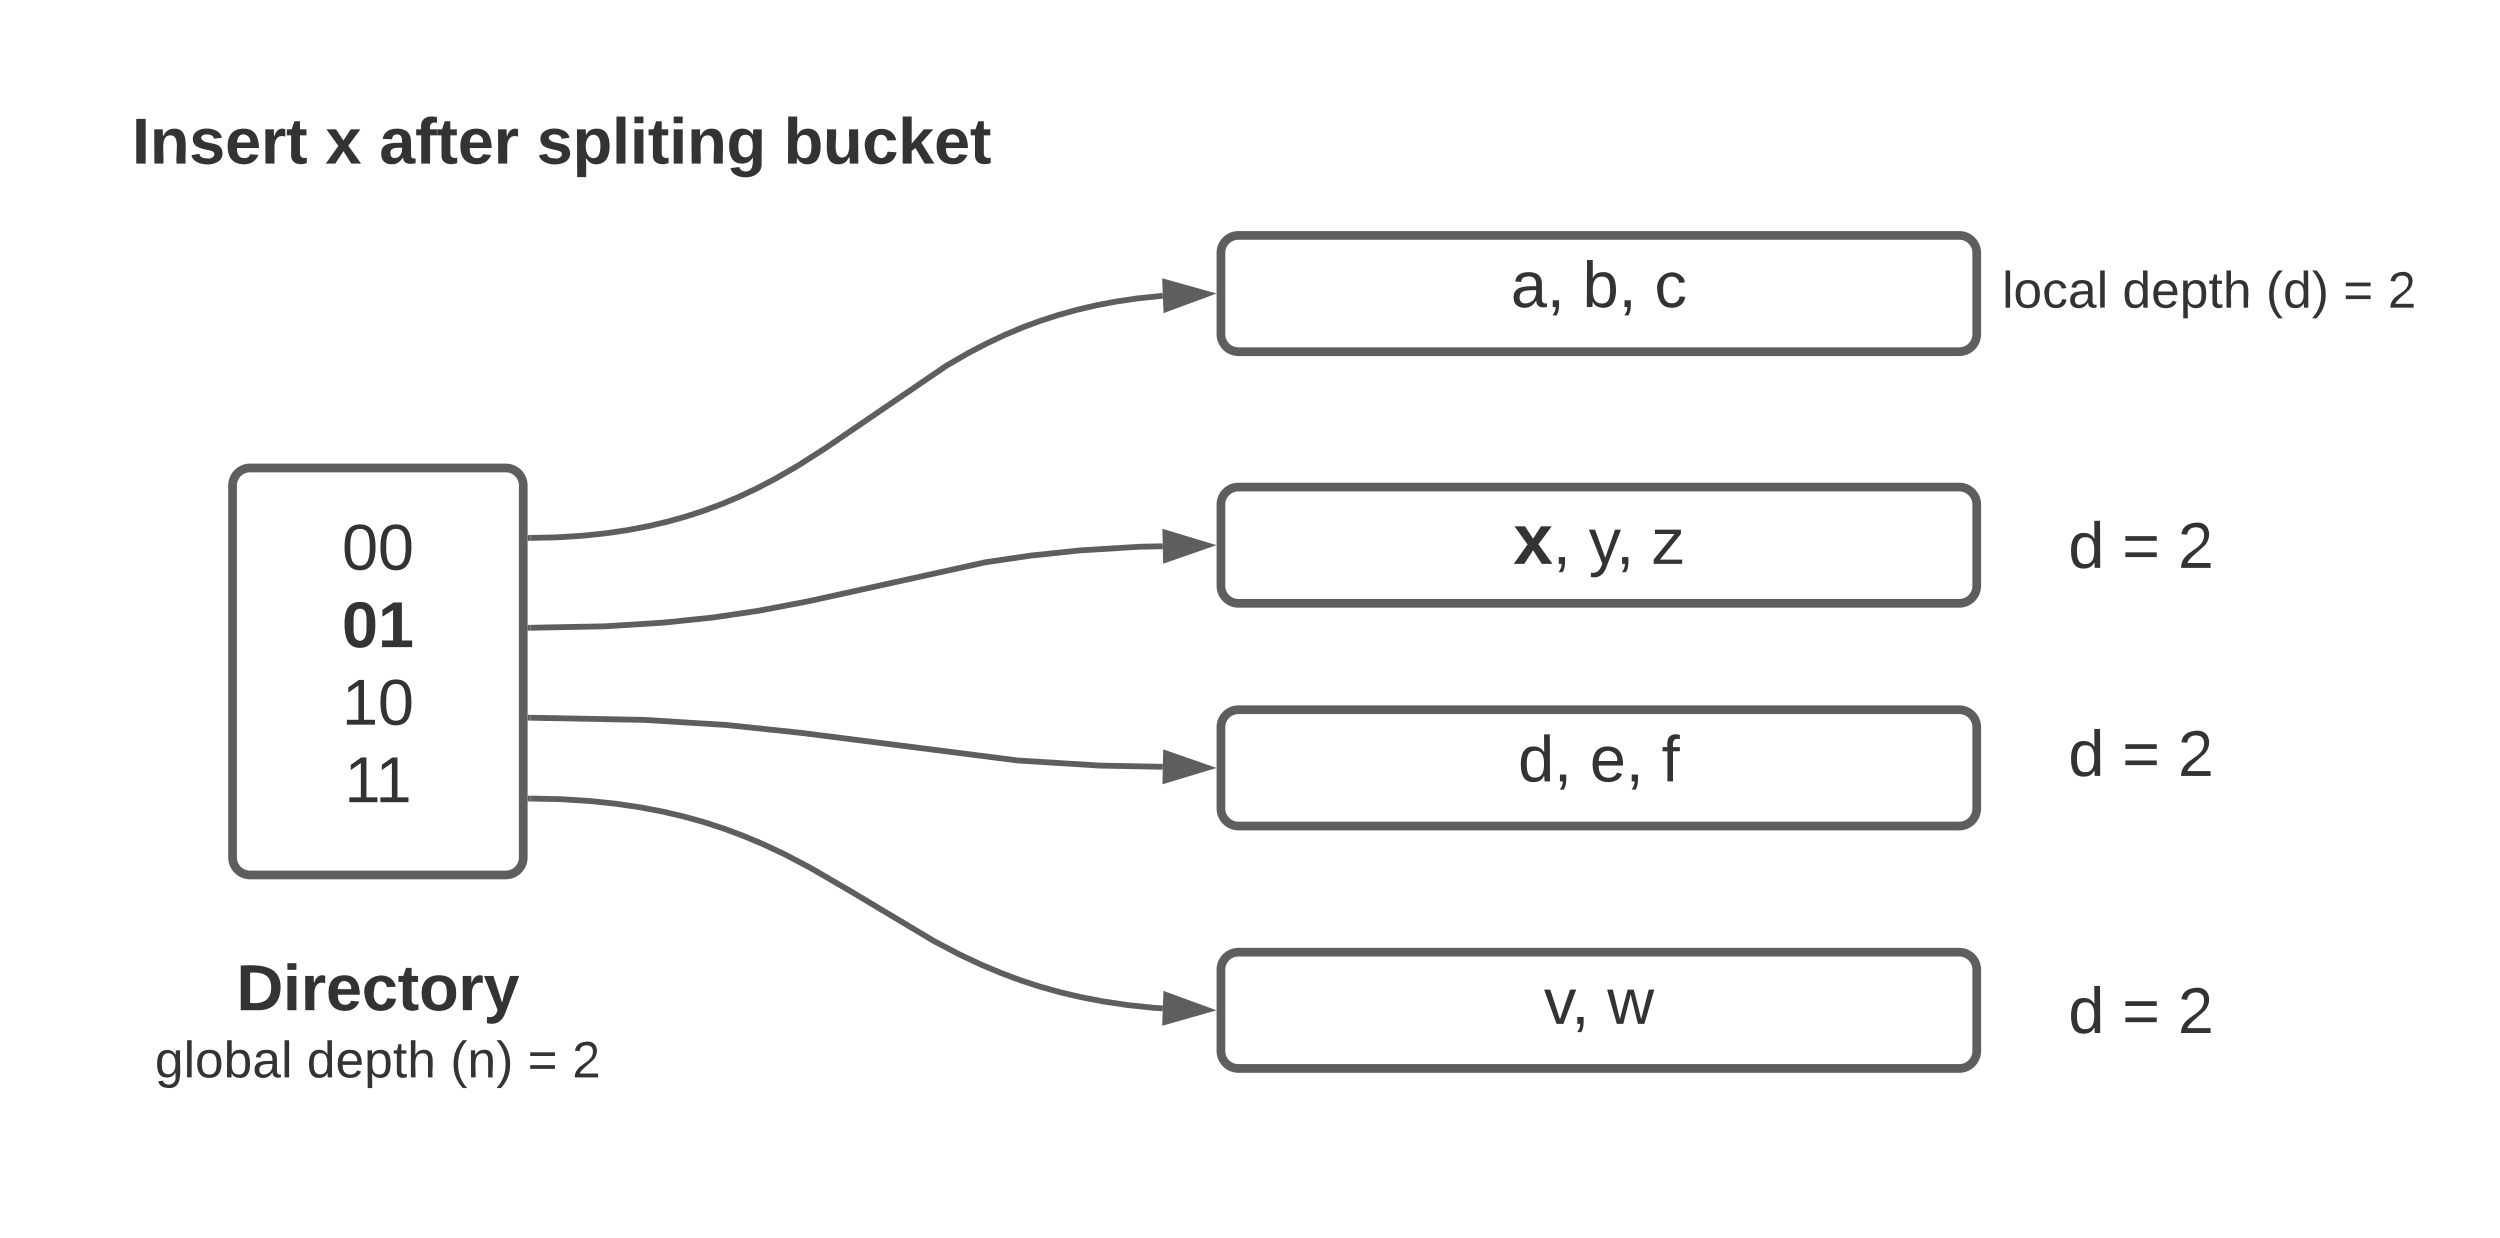 <svg xmlns="http://www.w3.org/2000/svg" xmlns:xlink="http://www.w3.org/1999/xlink" xmlns:lucid="lucid" width="860" height="425.98"><g transform="translate(-464.8 -180)" lucid:page-tab-id="0_0"><path d="M0 0h1870.87v1322.83H0z" fill="#fff"/><path d="M500 206c0-3.3 2.7-6 6-6h303.2c3.3 0 6 2.7 6 6v51.33c0 3.32-2.7 6-6 6H506c-3.3 0-6-2.68-6-6z" stroke="#000" stroke-opacity="0" stroke-width="3" fill="#fff" fill-opacity="0"/><use xlink:href="#a" transform="matrix(1,0,0,1,505,205) translate(5.191 31.278)"/><use xlink:href="#b" transform="matrix(1,0,0,1,505,205) translate(71.735 31.278)"/><use xlink:href="#c" transform="matrix(1,0,0,1,505,205) translate(90.253 31.278)"/><use xlink:href="#d" transform="matrix(1,0,0,1,505,205) translate(144.451 31.278)"/><use xlink:href="#e" transform="matrix(1,0,0,1,505,205) translate(229.389 31.278)"/><path d="M544.8 346.98c0-3.3 2.7-6 6-6h88c3.3 0 6 2.7 6 6v128c0 3.32-2.7 6-6 6h-88c-3.3 0-6-2.68-6-6z" stroke="#5e5e5e" stroke-width="3" fill="#fff"/><use xlink:href="#f" transform="matrix(1,0,0,1,549.8,345.983) translate(32.654 29.965)"/><use xlink:href="#g" transform="matrix(1,0,0,1,549.8,345.983) translate(32.654 56.632)"/><use xlink:href="#h" transform="matrix(1,0,0,1,549.8,345.983) translate(32.654 83.299)"/><use xlink:href="#i" transform="matrix(1,0,0,1,549.8,345.983) translate(33.488 109.965)"/><path d="M484.8 486.98c0-3.3 2.7-6 6-6h208c3.3 0 6 2.7 6 6v93c0 3.32-2.7 6-6 6h-208c-3.3 0-6-2.68-6-6z" stroke="#000" stroke-opacity="0" stroke-width="3" fill="#fff" fill-opacity="0"/><use xlink:href="#j" transform="matrix(1,0,0,1,489.8,485.983) translate(56.327 41.528)"/><use xlink:href="#k" transform="matrix(1,0,0,1,489.8,485.983) translate(28.309 64.639)"/><use xlink:href="#l" transform="matrix(1,0,0,1,489.8,485.983) translate(80.556 64.639)"/><use xlink:href="#m" transform="matrix(1,0,0,1,489.8,485.983) translate(129.938 64.639)"/><use xlink:href="#n" transform="matrix(1,0,0,1,489.8,485.983) translate(156.506 64.639)"/><use xlink:href="#o" transform="matrix(1,0,0,1,489.8,485.983) translate(171.815 64.639)"/><path d="M647.3 395.95l25.57-.5 20.38-1.28 16.96-1.77 15.53-2.3 16.82-3.2 61.32-13.5 15.52-2.28 16.95-1.78 20.38-1.26 8.07-.16" stroke="#5e5e5e" stroke-width="2" fill="none"/><path d="M647.35 396.95l-1.05.02v-2l1-.02z" fill="#5e5e5e"/><path d="M880.06 367.6l-14.17 4.93-.2-9.27z" stroke="#5e5e5e" stroke-width="2" fill="#5e5e5e"/><path d="M647.3 454.7l10.36.22 10.06.63 9.08.95 8.3 1.23 7.7 1.46 7.23 1.7 6.94 1.93 6.76 2.2 6.72 2.5 6.9 2.9 7.4 3.48 8.65 4.54 13.66 7.94 29.14 17.42 8.64 4.53 7.4 3.48 6.9 2.9 6.73 2.52 6.76 2.2 6.94 1.93 7.24 1.7 7.7 1.46 8.3 1.24 9.08.95 2.93.17" stroke="#5e5e5e" stroke-width="2" fill="none"/><path d="M647.35 453.7l-.04 2h-1v-2z" fill="#5e5e5e"/><path d="M880.07 527.43l-14.43 4.1.34-9.25z" stroke="#5e5e5e" stroke-width="2" fill="#5e5e5e"/><path d="M647.3 426.9l39.2.75 28.08 1.74 25.9 2.73 74.54 9.5 28.1 1.74 21.68.42" stroke="#5e5e5e" stroke-width="2" fill="none"/><path d="M647.35 425.9l-.04 2-1-.03v-2z" fill="#5e5e5e"/><path d="M880.06 444.1l-14.35 4.34.2-9.27z" stroke="#5e5e5e" stroke-width="2" fill="#5e5e5e"/><path d="M884.8 266.98c0-3.3 2.7-6 6-6h248c3.3 0 6 2.7 6 6v28c0 3.32-2.7 6-6 6h-248c-3.3 0-6-2.68-6-6z" stroke="#5e5e5e" stroke-width="3" fill="#fff"/><use xlink:href="#p" transform="matrix(1,0,0,1,889.8,265.983) translate(94.753 19.653)"/><use xlink:href="#q" transform="matrix(1,0,0,1,889.8,265.983) translate(119.444 19.653)"/><use xlink:href="#r" transform="matrix(1,0,0,1,889.8,265.983) translate(144.136 19.653)"/><path d="M647.3 365.04l8.92-.18 8.94-.56 8.14-.86 7.52-1.1 7-1.34 6.64-1.56 6.34-1.77 6.15-2 6.04-2.24 6.04-2.54 6.2-2.93 6.57-3.44 7.36-4.25 9.36-5.96 41.92-28.55 7.35-4.26 6.56-3.42 6.2-2.92 6.05-2.55 6.05-2.23 6.15-2 6.34-1.77 6.63-1.55 7-1.34 7.53-1.1 8.14-.85.38-.03" stroke="#5e5e5e" stroke-width="2" fill="none"/><path d="M647.35 366.04l-1.05.02v-2l1-.02z" fill="#5e5e5e"/><path d="M880.07 281.1L866 286.3l-.37-9.25z" stroke="#5e5e5e" stroke-width="2" fill="#5e5e5e"/><path d="M884.8 353.55c0-3.3 2.7-6 6-6h248c3.3 0 6 2.7 6 6v28c0 3.3-2.7 6-6 6h-248c-3.3 0-6-2.7-6-6z" stroke="#5e5e5e" stroke-width="3" fill="#fff"/><g><use xlink:href="#s" transform="matrix(1,0,0,1,889.8,352.55) translate(95.586 21.431)"/><use xlink:href="#t" transform="matrix(1,0,0,1,889.8,352.55) translate(121.512 21.431)"/><use xlink:href="#u" transform="matrix(1,0,0,1,889.8,352.55) translate(143.302 21.431)"/></g><path d="M884.8 430.15c0-3.32 2.7-6 6-6h248c3.3 0 6 2.68 6 6v28c0 3.3-2.7 6-6 6h-248c-3.3 0-6-2.7-6-6z" stroke="#5e5e5e" stroke-width="3" fill="#fff"/><g><use xlink:href="#v" transform="matrix(1,0,0,1,889.8,429.148) translate(97.222 19.653)"/><use xlink:href="#w" transform="matrix(1,0,0,1,889.8,429.148) translate(121.914 19.653)"/><use xlink:href="#x" transform="matrix(1,0,0,1,889.8,429.148) translate(146.605 19.653)"/></g><path d="M1144.8 256.98c0-3.3 2.7-6 6-6h148c3.3 0 6 2.7 6 6v47.97c0 3.32-2.7 6-6 6h-148c-3.3 0-6-2.68-6-6z" stroke="#000" stroke-opacity="0" stroke-width="3" fill="#fff" fill-opacity="0"/><g><use xlink:href="#y" transform="matrix(1,0,0,1,1149.8,255.983) translate(3.741 29.847)"/><use xlink:href="#l" transform="matrix(1,0,0,1,1149.8,255.983) translate(45.123 29.847)"/><use xlink:href="#z" transform="matrix(1,0,0,1,1149.8,255.983) translate(94.506 29.847)"/><use xlink:href="#n" transform="matrix(1,0,0,1,1149.8,255.983) translate(121.074 29.847)"/><use xlink:href="#o" transform="matrix(1,0,0,1,1149.8,255.983) translate(136.383 29.847)"/></g><path d="M1144.8 352.57h112.52v34.98H1144.8z" fill="#fff" fill-opacity="0"/><g><use xlink:href="#A" transform="matrix(1,0,0,1,1149.8,357.565) translate(26.5 17.778)"/><use xlink:href="#B" transform="matrix(1,0,0,1,1149.8,357.565) translate(45.019 17.778)"/><use xlink:href="#C" transform="matrix(1,0,0,1,1149.8,357.565) translate(64.154 17.778)"/></g><path d="M1144.8 424.15h112.52v34.98H1144.8z" fill="#fff" fill-opacity="0"/><g><use xlink:href="#A" transform="matrix(1,0,0,1,1149.8,429.148) translate(26.5 17.778)"/><use xlink:href="#B" transform="matrix(1,0,0,1,1149.8,429.148) translate(45.019 17.778)"/><use xlink:href="#C" transform="matrix(1,0,0,1,1149.8,429.148) translate(64.154 17.778)"/></g><path d="M884.8 513.55c0-3.3 2.7-6 6-6h248c3.3 0 6 2.7 6 6v28c0 3.3-2.7 6-6 6h-248c-3.3 0-6-2.7-6-6z" stroke="#5e5e5e" stroke-width="3" fill="#fff"/><g><use xlink:href="#D" transform="matrix(1,0,0,1,889.8,512.55) translate(106.111 19.653)"/><use xlink:href="#E" transform="matrix(1,0,0,1,889.8,512.55) translate(127.901 19.653)"/></g><path d="M1144.8 512.57h112.52v34.98H1144.8z" fill="#fff" fill-opacity="0"/><g><use xlink:href="#A" transform="matrix(1,0,0,1,1149.8,517.565) translate(26.5 17.778)"/><use xlink:href="#B" transform="matrix(1,0,0,1,1149.8,517.565) translate(45.019 17.778)"/><use xlink:href="#C" transform="matrix(1,0,0,1,1149.8,517.565) translate(64.154 17.778)"/></g><defs><path fill="#333" d="M24 0v-248h52V0H24" id="F"/><path fill="#333" d="M135-194c87-1 58 113 63 194h-50c-7-57 23-157-34-157-59 0-34 97-39 157H25l-1-190h47c2 12-1 28 3 38 12-26 28-41 61-42" id="G"/><path fill="#333" d="M137-138c1-29-70-34-71-4 15 46 118 7 119 86 1 83-164 76-172 9l43-7c4 19 20 25 44 25 33 8 57-30 24-41C81-84 22-81 20-136c-2-80 154-74 161-7" id="H"/><path fill="#333" d="M185-48c-13 30-37 53-82 52C43 2 14-33 14-96s30-98 90-98c62 0 83 45 84 108H66c0 31 8 55 39 56 18 0 30-7 34-22zm-45-69c5-46-57-63-70-21-2 6-4 13-4 21h74" id="I"/><path fill="#333" d="M135-150c-39-12-60 13-60 57V0H25l-1-190h47c2 13-1 29 3 40 6-28 27-53 61-41v41" id="J"/><path fill="#333" d="M115-3C79 11 28 4 28-45v-112H4v-33h27l15-45h31v45h36v33H77v99c-1 23 16 31 38 25v30" id="K"/><g id="a"><use transform="matrix(0.062,0,0,0.062,0,0)" xlink:href="#F"/><use transform="matrix(0.062,0,0,0.062,6.173,0)" xlink:href="#G"/><use transform="matrix(0.062,0,0,0.062,19.691,0)" xlink:href="#H"/><use transform="matrix(0.062,0,0,0.062,32.037,0)" xlink:href="#I"/><use transform="matrix(0.062,0,0,0.062,44.383,0)" xlink:href="#J"/><use transform="matrix(0.062,0,0,0.062,53.025,0)" xlink:href="#K"/></g><path fill="#333" d="M144 0l-44-69L55 0H2l70-98-66-92h53l41 62 40-62h54l-67 91 71 99h-54" id="L"/><use transform="matrix(0.062,0,0,0.062,0,0)" xlink:href="#L" id="b"/><path fill="#333" d="M133-34C117-15 103 5 69 4 32 3 11-16 11-54c-1-60 55-63 116-61 1-26-3-47-28-47-18 1-26 9-28 27l-52-2c7-38 36-58 82-57s74 22 75 68l1 82c-1 14 12 18 25 15v27c-30 8-71 5-69-32zm-48 3c29 0 43-24 42-57-32 0-66-3-65 30 0 17 8 27 23 27" id="M"/><path fill="#333" d="M121-226c-27-7-43 5-38 36h38v33H83V0H34v-157H6v-33h28c-9-59 32-81 87-68v32" id="N"/><g id="c"><use transform="matrix(0.062,0,0,0.062,0,0)" xlink:href="#M"/><use transform="matrix(0.062,0,0,0.062,12.346,0)" xlink:href="#N"/><use transform="matrix(0.062,0,0,0.062,19.691,0)" xlink:href="#K"/><use transform="matrix(0.062,0,0,0.062,27.037,0)" xlink:href="#I"/><use transform="matrix(0.062,0,0,0.062,39.383,0)" xlink:href="#J"/></g><path fill="#333" d="M135-194c53 0 70 44 70 98 0 56-19 98-73 100-31 1-45-17-59-34 3 33 2 69 2 105H25l-1-265h48c2 10 0 23 3 31 11-24 29-35 60-35zM114-30c33 0 39-31 40-66 0-38-9-64-40-64-56 0-55 130 0 130" id="O"/><path fill="#333" d="M25 0v-261h50V0H25" id="P"/><path fill="#333" d="M25-224v-37h50v37H25zM25 0v-190h50V0H25" id="Q"/><path fill="#333" d="M195-6C206 82 75 100 31 46c-4-6-6-13-8-21l49-6c3 16 16 24 34 25 40 0 42-37 40-79-11 22-30 35-61 35-53 0-70-43-70-97 0-56 18-96 73-97 30 0 46 14 59 34l2-30h47zm-90-29c32 0 41-27 41-63 0-35-9-62-40-62-32 0-39 29-40 63 0 36 9 62 39 62" id="R"/><g id="d"><use transform="matrix(0.062,0,0,0.062,0,0)" xlink:href="#H"/><use transform="matrix(0.062,0,0,0.062,12.346,0)" xlink:href="#O"/><use transform="matrix(0.062,0,0,0.062,25.864,0)" xlink:href="#P"/><use transform="matrix(0.062,0,0,0.062,32.037,0)" xlink:href="#Q"/><use transform="matrix(0.062,0,0,0.062,38.21,0)" xlink:href="#K"/><use transform="matrix(0.062,0,0,0.062,45.556,0)" xlink:href="#Q"/><use transform="matrix(0.062,0,0,0.062,51.728,0)" xlink:href="#G"/><use transform="matrix(0.062,0,0,0.062,65.247,0)" xlink:href="#R"/></g><path fill="#333" d="M135-194c52 0 70 43 70 98 0 56-19 99-73 100-30 1-46-15-58-35L72 0H24l1-261h50v104c11-23 29-37 60-37zM114-30c31 0 40-27 40-66 0-37-7-63-39-63s-41 28-41 65c0 36 8 64 40 64" id="S"/><path fill="#333" d="M85 4C-2 5 27-109 22-190h50c7 57-23 150 33 157 60-5 35-97 40-157h50l1 190h-47c-2-12 1-28-3-38-12 25-28 42-61 42" id="T"/><path fill="#333" d="M190-63c-7 42-38 67-86 67-59 0-84-38-90-98-12-110 154-137 174-36l-49 2c-2-19-15-32-35-32-30 0-35 28-38 64-6 74 65 87 74 30" id="U"/><path fill="#333" d="M147 0L96-86 75-71V0H25v-261h50v150l67-79h53l-66 74L201 0h-54" id="V"/><g id="e"><use transform="matrix(0.062,0,0,0.062,0,0)" xlink:href="#S"/><use transform="matrix(0.062,0,0,0.062,13.519,0)" xlink:href="#T"/><use transform="matrix(0.062,0,0,0.062,27.037,0)" xlink:href="#U"/><use transform="matrix(0.062,0,0,0.062,39.383,0)" xlink:href="#V"/><use transform="matrix(0.062,0,0,0.062,51.728,0)" xlink:href="#I"/><use transform="matrix(0.062,0,0,0.062,64.074,0)" xlink:href="#K"/></g><path fill="#333" d="M101-251c68 0 85 55 85 127S166 4 100 4C33 4 14-52 14-124c0-73 17-127 87-127zm-1 229c47 0 54-49 54-102s-4-102-53-102c-51 0-55 48-55 102 0 53 5 102 54 102" id="W"/><g id="f"><use transform="matrix(0.062,0,0,0.062,0,0)" xlink:href="#W"/><use transform="matrix(0.062,0,0,0.062,12.346,0)" xlink:href="#W"/></g><path fill="#333" d="M101-251c68 0 84 54 84 127C185-50 166 4 99 4S15-52 14-124c-1-75 17-127 87-127zm-1 216c37-5 36-46 36-89s4-89-36-89c-39 0-36 45-36 89 0 43-3 85 36 89" id="X"/><path fill="#333" d="M23 0v-37h61v-169l-59 37v-38l62-41h46v211h57V0H23" id="Y"/><g id="g"><use transform="matrix(0.062,0,0,0.062,0,0)" xlink:href="#X"/><use transform="matrix(0.062,0,0,0.062,12.346,0)" xlink:href="#Y"/></g><path fill="#333" d="M27 0v-27h64v-190l-56 39v-29l58-41h29v221h61V0H27" id="Z"/><g id="h"><use transform="matrix(0.062,0,0,0.062,0,0)" xlink:href="#Z"/><use transform="matrix(0.062,0,0,0.062,12.346,0)" xlink:href="#W"/></g><g id="i"><use transform="matrix(0.062,0,0,0.062,0,0)" xlink:href="#Z"/><use transform="matrix(0.062,0,0,0.062,10.679,0)" xlink:href="#Z"/></g><path fill="#333" d="M24-248c120-7 223 5 221 122C244-46 201 0 124 0H24v-248zM76-40c74 7 117-18 117-86 0-67-45-88-117-82v168" id="aa"/><path fill="#333" d="M110-194c64 0 96 36 96 99 0 64-35 99-97 99-61 0-95-36-95-99 0-62 34-99 96-99zm-1 164c35 0 45-28 45-65 0-40-10-65-43-65-34 0-45 26-45 65 0 36 10 65 43 65" id="ab"/><path fill="#333" d="M123 10C108 53 80 86 19 72V37c35 8 53-11 59-39L3-190h52l48 148c12-52 28-100 44-148h51" id="ac"/><g id="j"><use transform="matrix(0.062,0,0,0.062,0,0)" xlink:href="#aa"/><use transform="matrix(0.062,0,0,0.062,15.988,0)" xlink:href="#Q"/><use transform="matrix(0.062,0,0,0.062,22.16,0)" xlink:href="#J"/><use transform="matrix(0.062,0,0,0.062,30.802,0)" xlink:href="#I"/><use transform="matrix(0.062,0,0,0.062,43.148,0)" xlink:href="#U"/><use transform="matrix(0.062,0,0,0.062,55.494,0)" xlink:href="#K"/><use transform="matrix(0.062,0,0,0.062,62.84,0)" xlink:href="#ab"/><use transform="matrix(0.062,0,0,0.062,76.358,0)" xlink:href="#J"/><use transform="matrix(0.062,0,0,0.062,85,0)" xlink:href="#ac"/></g><path fill="#333" d="M177-190C167-65 218 103 67 71c-23-6-38-20-44-43l32-5c15 47 100 32 89-28v-30C133-14 115 1 83 1 29 1 15-40 15-95c0-56 16-97 71-98 29-1 48 16 59 35 1-10 0-23 2-32h30zM94-22c36 0 50-32 50-73 0-42-14-75-50-75-39 0-46 34-46 75s6 73 46 73" id="ad"/><path fill="#333" d="M24 0v-261h32V0H24" id="ae"/><path fill="#333" d="M100-194c62-1 85 37 85 99 1 63-27 99-86 99S16-35 15-95c0-66 28-99 85-99zM99-20c44 1 53-31 53-75 0-43-8-75-51-75s-53 32-53 75 10 74 51 75" id="af"/><path fill="#333" d="M115-194c53 0 69 39 70 98 0 66-23 100-70 100C84 3 66-7 56-30L54 0H23l1-261h32v101c10-23 28-34 59-34zm-8 174c40 0 45-34 45-75 0-40-5-75-45-74-42 0-51 32-51 76 0 43 10 73 51 73" id="ag"/><path fill="#333" d="M141-36C126-15 110 5 73 4 37 3 15-17 15-53c-1-64 63-63 125-63 3-35-9-54-41-54-24 1-41 7-42 31l-33-3c5-37 33-52 76-52 45 0 72 20 72 64v82c-1 20 7 32 28 27v20c-31 9-61-2-59-35zM48-53c0 20 12 33 32 33 41-3 63-29 60-74-43 2-92-5-92 41" id="ah"/><g id="k"><use transform="matrix(0.049,0,0,0.049,0,0)" xlink:href="#ad"/><use transform="matrix(0.049,0,0,0.049,9.877,0)" xlink:href="#ae"/><use transform="matrix(0.049,0,0,0.049,13.778,0)" xlink:href="#af"/><use transform="matrix(0.049,0,0,0.049,23.654,0)" xlink:href="#ag"/><use transform="matrix(0.049,0,0,0.049,33.531,0)" xlink:href="#ah"/><use transform="matrix(0.049,0,0,0.049,43.407,0)" xlink:href="#ae"/></g><path fill="#333" d="M85-194c31 0 48 13 60 33l-1-100h32l1 261h-30c-2-10 0-23-3-31C134-8 116 4 85 4 32 4 16-35 15-94c0-66 23-100 70-100zm9 24c-40 0-46 34-46 75 0 40 6 74 45 74 42 0 51-32 51-76 0-42-9-74-50-73" id="ai"/><path fill="#333" d="M100-194c63 0 86 42 84 106H49c0 40 14 67 53 68 26 1 43-12 49-29l28 8c-11 28-37 45-77 45C44 4 14-33 15-96c1-61 26-98 85-98zm52 81c6-60-76-77-97-28-3 7-6 17-6 28h103" id="aj"/><path fill="#333" d="M115-194c55 1 70 41 70 98S169 2 115 4C84 4 66-9 55-30l1 105H24l-1-265h31l2 30c10-21 28-34 59-34zm-8 174c40 0 45-34 45-75s-6-73-45-74c-42 0-51 32-51 76 0 43 10 73 51 73" id="ak"/><path fill="#333" d="M59-47c-2 24 18 29 38 22v24C64 9 27 4 27-40v-127H5v-23h24l9-43h21v43h35v23H59v120" id="al"/><path fill="#333" d="M106-169C34-169 62-67 57 0H25v-261h32l-1 103c12-21 28-36 61-36 89 0 53 116 60 194h-32v-121c2-32-8-49-39-48" id="am"/><g id="l"><use transform="matrix(0.049,0,0,0.049,0,0)" xlink:href="#ai"/><use transform="matrix(0.049,0,0,0.049,9.877,0)" xlink:href="#aj"/><use transform="matrix(0.049,0,0,0.049,19.753,0)" xlink:href="#ak"/><use transform="matrix(0.049,0,0,0.049,29.63,0)" xlink:href="#al"/><use transform="matrix(0.049,0,0,0.049,34.568,0)" xlink:href="#am"/></g><path fill="#333" d="M87 75C49 33 22-17 22-94c0-76 28-126 65-167h31c-38 41-64 92-64 168S80 34 118 75H87" id="an"/><path fill="#333" d="M117-194c89-4 53 116 60 194h-32v-121c0-31-8-49-39-48C34-167 62-67 57 0H25l-1-190h30c1 10-1 24 2 32 11-22 29-35 61-36" id="ao"/><path fill="#333" d="M33-261c38 41 65 92 65 168S71 34 33 75H2C39 34 66-17 66-93S39-220 2-261h31" id="ap"/><g id="m"><use transform="matrix(0.049,0,0,0.049,0,0)" xlink:href="#an"/><use transform="matrix(0.049,0,0,0.049,5.877,0)" xlink:href="#ao"/><use transform="matrix(0.049,0,0,0.049,15.753,0)" xlink:href="#ap"/></g><path fill="#333" d="M18-150v-26h174v26H18zm0 90v-26h174v26H18" id="aq"/><use transform="matrix(0.049,0,0,0.049,0,0)" xlink:href="#aq" id="n"/><path fill="#333" d="M101-251c82-7 93 87 43 132L82-64C71-53 59-42 53-27h129V0H18c2-99 128-94 128-182 0-28-16-43-45-43s-46 15-49 41l-32-3c6-41 34-60 81-64" id="ar"/><use transform="matrix(0.049,0,0,0.049,0,0)" xlink:href="#ar" id="o"/><path fill="#333" d="M68-38c1 34 0 65-14 84H32c9-13 17-26 17-46H33v-38h35" id="as"/><g id="p"><use transform="matrix(0.062,0,0,0.062,0,0)" xlink:href="#ah"/><use transform="matrix(0.062,0,0,0.062,12.346,0)" xlink:href="#as"/></g><g id="q"><use transform="matrix(0.062,0,0,0.062,0,0)" xlink:href="#ag"/><use transform="matrix(0.062,0,0,0.062,12.346,0)" xlink:href="#as"/></g><path fill="#333" d="M96-169c-40 0-48 33-48 73s9 75 48 75c24 0 41-14 43-38l32 2c-6 37-31 61-74 61-59 0-76-41-82-99-10-93 101-131 147-64 4 7 5 14 7 22l-32 3c-4-21-16-35-41-35" id="at"/><use transform="matrix(0.062,0,0,0.062,0,0)" xlink:href="#at" id="r"/><g id="s"><use transform="matrix(0.068,0,0,0.068,0,0)" xlink:href="#L"/><use transform="matrix(0.062,0,0,0.062,13.58,0)" xlink:href="#as"/></g><path fill="#333" d="M179-190L93 31C79 59 56 82 12 73V49c39 6 53-20 64-50L1-190h34L92-34l54-156h33" id="au"/><g id="t"><use transform="matrix(0.062,0,0,0.062,0,0)" xlink:href="#au"/><use transform="matrix(0.062,0,0,0.062,9.444,0)" xlink:href="#as"/></g><path fill="#333" d="M9 0v-24l116-142H16v-24h144v24L44-24h123V0H9" id="av"/><use transform="matrix(0.062,0,0,0.062,0,0)" xlink:href="#av" id="u"/><g id="v"><use transform="matrix(0.062,0,0,0.062,0,0)" xlink:href="#ai"/><use transform="matrix(0.062,0,0,0.062,12.346,0)" xlink:href="#as"/></g><g id="w"><use transform="matrix(0.062,0,0,0.062,0,0)" xlink:href="#aj"/><use transform="matrix(0.062,0,0,0.062,12.346,0)" xlink:href="#as"/></g><path fill="#333" d="M101-234c-31-9-42 10-38 44h38v23H63V0H32v-167H5v-23h27c-7-52 17-82 69-68v24" id="aw"/><use transform="matrix(0.062,0,0,0.062,0,0)" xlink:href="#aw" id="x"/><g id="y"><use transform="matrix(0.049,0,0,0.049,0,0)" xlink:href="#ae"/><use transform="matrix(0.049,0,0,0.049,3.901,0)" xlink:href="#af"/><use transform="matrix(0.049,0,0,0.049,13.778,0)" xlink:href="#at"/><use transform="matrix(0.049,0,0,0.049,22.667,0)" xlink:href="#ah"/><use transform="matrix(0.049,0,0,0.049,32.543,0)" xlink:href="#ae"/></g><g id="z"><use transform="matrix(0.049,0,0,0.049,0,0)" xlink:href="#an"/><use transform="matrix(0.049,0,0,0.049,5.877,0)" xlink:href="#ai"/><use transform="matrix(0.049,0,0,0.049,15.753,0)" xlink:href="#ap"/></g><use transform="matrix(0.062,0,0,0.062,0,0)" xlink:href="#ai" id="A"/><use transform="matrix(0.062,0,0,0.062,0,0)" xlink:href="#aq" id="B"/><use transform="matrix(0.062,0,0,0.062,0,0)" xlink:href="#ar" id="C"/><path fill="#333" d="M108 0H70L1-190h34L89-25l56-165h34" id="ax"/><g id="D"><use transform="matrix(0.062,0,0,0.062,0,0)" xlink:href="#ax"/><use transform="matrix(0.062,0,0,0.062,9.444,0)" xlink:href="#as"/></g><path fill="#333" d="M206 0h-36l-40-164L89 0H53L-1-190h32L70-26l43-164h34l41 164 42-164h31" id="ay"/><use transform="matrix(0.062,0,0,0.062,0,0)" xlink:href="#ay" id="E"/></defs></g></svg>